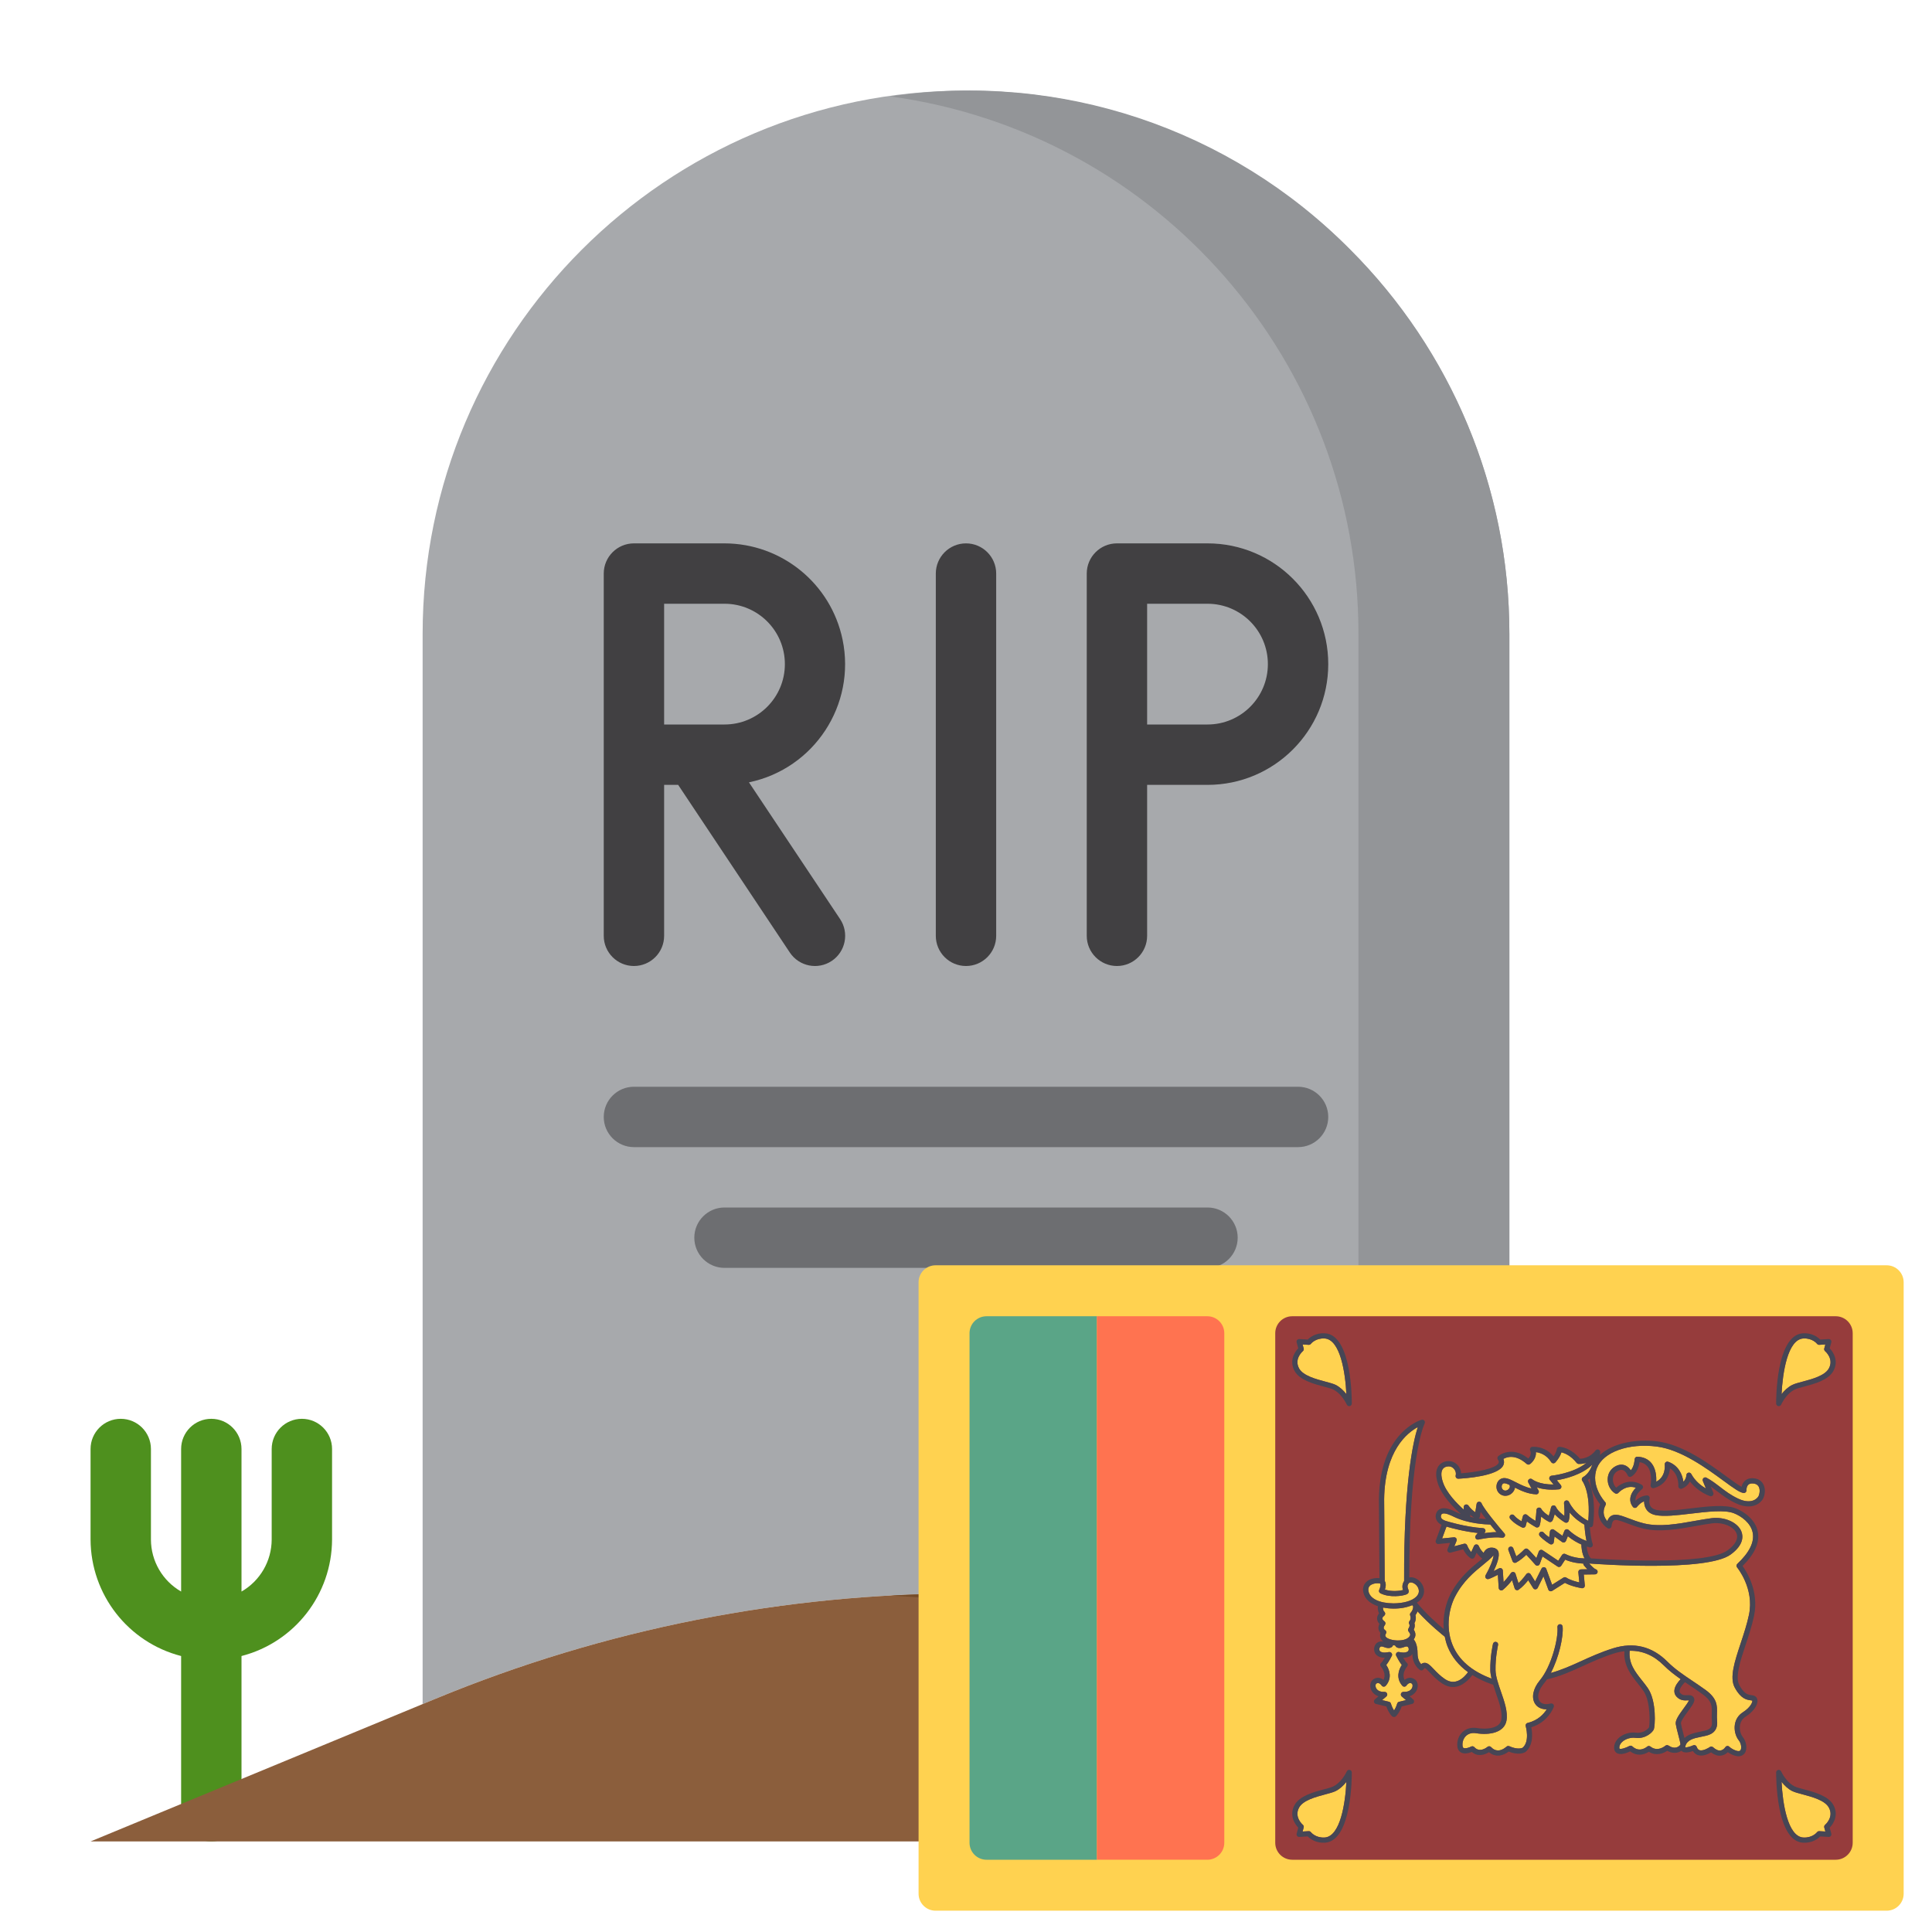 <?xml version="1.0" encoding="utf-8"?>
<!-- Generator: Adobe Illustrator 17.0.0, SVG Export Plug-In . SVG Version: 6.00 Build 0)  -->
<!DOCTYPE svg PUBLIC "-//W3C//DTD SVG 1.1//EN" "http://www.w3.org/Graphics/SVG/1.1/DTD/svg11.dtd">
<svg version="1.1" id="Layer_1" xmlns="http://www.w3.org/2000/svg" xmlns:xlink="http://www.w3.org/1999/xlink" x="0px" y="0px"
	 width="512px" height="512px" viewBox="0 0 512 512" enable-background="new 0 0 512 512" xml:space="preserve">
<g id="Tombstone">
	<path fill="#5EAC24" d="M480,376c-4.418,0-8,3.582-8,8v24c-0.017,5.691-3.066,10.941-8,13.776V384c0-4.418-3.582-8-8-8
		s-8,3.582-8,8v37.776c-4.934-2.835-7.983-8.085-8-13.776v-24c0-4.418-3.582-8-8-8s-8,3.582-8,8v24
		c0.055,14.547,9.915,27.227,24,30.864V480c0,4.418,3.582,8,8,8s8-3.582,8-8v-41.136c14.085-3.637,23.945-16.317,24-30.864v-24
		C488,379.582,484.418,376,480,376z"/>
	<path fill="#4E901E" d="M80,376c-4.418,0-8,3.582-8,8v24c-0.017,5.691-3.066,10.941-8,13.776V384c0-4.418-3.582-8-8-8s-8,3.582-8,8
		v37.776c-4.934-2.835-7.983-8.085-8-13.776v-24c0-4.418-3.582-8-8-8s-8,3.582-8,8v24c0.055,14.547,9.915,27.227,24,30.864V480
		c0,4.418,3.582,8,8,8s8-3.582,8-8v-41.136c14.085-3.637,23.945-16.317,24-30.864v-24C88,379.582,84.418,376,80,376z"/>
	<path fill="#A7A9AC" d="M400,168v283.6l-3.28-1.36c-90.11-37.28-191.33-37.28-281.44,0L112,451.6V168c0-79.529,64.471-144,144-144
		S400,88.471,400,168z"/>
	<path fill="#939598" d="M357.84,66.16C326.033,33.957,280.766,18.87,236,25.552C307.139,35.346,360.103,96.19,360,168v269.328
		c12.459,3.653,24.717,7.963,36.72,12.912l3.28,1.36V168C400.024,129.802,384.856,93.164,357.84,66.16L357.84,66.16z"/>
	<path fill="#8B5E3C" d="M400,451.6l-3.296-1.36c-90.098-37.282-191.31-37.282-281.408,0L112,451.6L24,488h464l-88-36.416L400,451.6
		z"/>
	<path fill="#754C29" d="M400,451.584l-3.296-1.36C345.857,429.197,290.941,419.842,236,422.848
		c41.492,2.245,82.303,11.502,120.704,27.376l3.296,1.36L448,488h40L400,451.584z"/>
	<g>
		<path fill="#414042" d="M168,256c4.418,0,8-3.582,8-8v-40h3.72l29.6,44.44c2.452,3.676,7.42,4.668,11.096,2.216
			c3.676-2.452,4.668-7.42,2.216-11.096l0,0l-24.152-36.232c17.302-3.603,28.407-20.549,24.805-37.851
			C220.198,154.652,207.143,144.021,192,144h-24c-4.418,0-8,3.582-8,8v96C160,252.418,163.582,256,168,256L168,256z M176,160h16
			c8.837,0,16,7.163,16,16s-7.163,16-16,16h-16V160z"/>
		<path fill="#414042" d="M256,256c4.418,0,8-3.582,8-8v-96c0-4.418-3.582-8-8-8s-8,3.582-8,8v96C248,252.418,251.582,256,256,256z"
			/>
		<path fill="#414042" d="M296,256c4.418,0,8-3.582,8-8v-40h16c17.673,0,32-14.327,32-32s-14.327-32-32-32h-24c-4.418,0-8,3.582-8,8
			v96C288,252.418,291.582,256,296,256z M304,160h16c8.837,0,16,7.163,16,16s-7.163,16-16,16h-16V160z"/>
	</g>
	<path fill="#6D6E71" d="M168,304h176c4.418,0,8-3.582,8-8s-3.582-8-8-8H168c-4.418,0-8,3.582-8,8S163.582,304,168,304z"/>
	<path fill="#6D6E71" d="M320,320H192c-4.418,0-8,3.582-8,8s3.582,8,8,8h128c4.418,0,8-3.582,8-8S324.418,320,320,320z"/>
</g>
<g>
	<path fill="#FFD250" d="M499.987,335.316H247.933c-2.486,0-4.501,2.015-4.501,4.501v162.035c0,2.486,2.016,4.501,4.501,4.501
		h252.055c2.486,0,4.501-2.016,4.501-4.501V339.817C504.489,337.331,502.473,335.316,499.987,335.316z"/>
	<path fill="#963C3C" d="M337.952,353.32V488.35c0,2.486,2.016,4.501,4.501,4.501h144.031c2.486,0,4.501-2.016,4.501-4.501V353.32
		c0-2.486-2.016-4.501-4.501-4.501H342.453C339.968,348.819,337.952,350.834,337.952,353.32z"/>
	<path fill="#5AA587" d="M290.692,348.819h-29.257c-2.486,0-4.501,2.016-4.501,4.501V488.35c0,2.486,2.016,4.501,4.501,4.501h29.257
		V348.819z"/>
	<path fill="#FF7350" d="M319.949,348.819h-29.256v144.031h29.256c2.486,0,4.501-2.016,4.501-4.501V353.32
		C324.45,350.834,322.434,348.819,319.949,348.819z"/>
	<g>
		<path fill="#FFD250" d="M444.095,456.901c-0.151-1.006,0.735-2.305,2.103-4.172c0.495-0.675,1.21-1.652,1.403-2.12
			c-0.127-0.009-0.303,0.001-0.433,0.008c-0.757,0.037-1.903,0.089-2.904-1.022c-0.392-0.435-0.58-0.98-0.544-1.575
			c0.075-1.209,1.062-2.397,1.674-3.026c-1.579-1.109-3.088-2.261-4.479-3.652c-2.659-2.659-5.691-3.939-9.039-3.869
			c-0.31,3.33,1.406,5.52,3.238,7.825c0.54,0.679,1.078,1.356,1.567,2.064c2.409,3.488,1.905,10.223,1.6,10.936
			c-0.346,0.809-2.251,2.601-4.864,2.252c-1.202-0.158-2.585,0.246-3.457,1.008c-0.375,0.328-0.822,0.873-0.822,1.605
			c0,0.037,0.003,0.222,0.06,0.256c0.351,0.212,1.663-0.202,2.601-0.709c0.259-0.141,0.581-0.099,0.799,0.103
			c1.847,1.73,3.702,0.235,3.906,0.059c0.253-0.217,0.627-0.224,0.885-0.016c1.891,1.523,3.861-0.142,3.944-0.214
			c0.232-0.2,0.572-0.224,0.83-0.056c0.82,0.538,1.57,0.691,2.24,0.462c0.584-0.203,0.894-0.642,0.931-0.749
			c0.017-0.279-0.358-1.721-0.607-2.675C444.468,458.623,444.199,457.588,444.095,456.901z"/>
		<path fill="#FFD250" d="M464.569,393.131c-0.57-0.043-0.982,0.08-1.264,0.359c-0.518,0.511-0.475,1.433-0.474,1.442
			c0.011,0.205-0.07,0.405-0.22,0.545c-0.151,0.139-0.353,0.211-0.558,0.18c-1.024-0.134-2.538-1.215-5.348-3.274
			c-4.464-3.272-11.211-8.217-17.647-9.03c-7.482-0.95-14.14,1.436-15.832,5.666c-1.883,4.709,2.12,9,2.16,9.043
			c0.203,0.216,0.248,0.537,0.109,0.799c-1.055,1.988-0.256,3.456,0.465,4.26c0.226-0.664,0.563-1.117,1.028-1.396
			c1.123-0.671,2.589-0.116,4.617,0.652c1.198,0.453,2.556,0.967,4.14,1.355c4.061,0.995,9.013,0.108,13.383-0.675
			c1.544-0.277,3.034-0.543,4.419-0.719c3.485-0.444,6.979,1.1,7.939,3.521c0.466,1.173,0.714,3.526-2.846,6.115
			c-6.402,4.657-35.597,2.508-37.317,2.377c-0.038,0.004-0.076,0.007-0.157,0.012c0.638,0.717,1.387,1.416,1.714,1.503
			c0.332,0.089,0.549,0.409,0.507,0.751c-0.042,0.342-0.33,0.6-0.674,0.605l-2.991,0.045l0.275,2.878
			c0.02,0.212-0.059,0.422-0.215,0.568c-0.156,0.146-0.371,0.208-0.58,0.179c-0.117-0.019-2.699-0.432-4.483-1.424l-3.378,2.131
			c-0.111,0.07-0.24,0.106-0.369,0.106c-0.075,0-0.15-0.012-0.222-0.037c-0.197-0.067-0.354-0.219-0.426-0.415l-1.289-3.504
			l-1.528,3.057c-0.112,0.224-0.335,0.369-0.584,0.381c-0.248,0.026-0.485-0.11-0.618-0.322l-1.31-2.088
			c-0.599,0.749-1.56,1.838-2.542,2.518c-0.179,0.126-0.407,0.157-0.615,0.086c-0.208-0.071-0.369-0.236-0.435-0.445l-0.686-2.166
			c-0.607,0.768-1.486,1.786-2.416,2.549c-0.199,0.165-0.474,0.203-0.712,0.099c-0.238-0.103-0.397-0.331-0.413-0.588l-0.221-3.483
			c-0.786,0.401-1.856,0.923-2.449,1.108c-0.27,0.085-0.567-0.006-0.744-0.227c-0.178-0.222-0.201-0.529-0.059-0.776
			c1.064-1.848,2.041-4.155,2.115-5.302c-0.706,0.845-1.693,1.654-2.797,2.551c-2.348,1.912-5.271,4.29-7.422,8.452
			c-1.502,2.909-2.581,7.983-0.679,12.714c1.624,4.036,5.119,7.047,10.355,8.981c-0.175-0.764-0.31-1.514-0.323-2.219
			c-0.068-3.583,0.676-6.854,0.708-6.992c0.086-0.372,0.455-0.607,0.827-0.517c0.372,0.086,0.603,0.456,0.518,0.827
			c-0.007,0.032-0.736,3.248-0.672,6.655c0.032,1.668,0.75,3.726,1.442,5.715c0.921,2.645,1.874,5.38,1.46,7.682
			c-0.564,3.129-4.459,3.922-8.075,3.318c-1.028-0.173-1.963,0.081-2.635,0.708c-0.682,0.636-1.031,1.611-0.935,2.608
			c0.045,0.47,0.221,0.564,0.278,0.596c0.435,0.235,1.458-0.085,2.011-0.374c0.278-0.146,0.623-0.086,0.836,0.152
			c1.45,1.624,3.403,0.004,3.485-0.067c0.28-0.236,0.698-0.215,0.95,0.054c0.546,0.582,1.125,0.872,1.769,0.887
			c1.177,0.072,2.295-0.977,2.307-0.986c0.203-0.198,0.509-0.25,0.767-0.133c2.276,1.042,3.47,0.436,3.519,0.408
			c1.975-1.684,0.834-5.678,0.822-5.719c-0.054-0.183-0.03-0.379,0.066-0.543c0.096-0.164,0.256-0.281,0.441-0.324
			c2.766-0.634,4.312-2.409,5.06-3.586c-1.366-0.013-2.453-0.493-3.092-1.492c-1.03-1.614-0.535-4.043,1.261-6.19
			c3.074-3.673,4.953-11.107,4.671-14.135c-0.035-0.379,0.244-0.715,0.624-0.751c0.369-0.038,0.715,0.244,0.751,0.624
			c0.246,2.652-0.949,8.152-3.132,12.299c2.765-0.765,5.288-1.884,7.92-3.085c2.617-1.194,5.324-2.428,8.576-3.447
			c5.497-1.721,10.345-0.528,14.416,3.544c1.972,1.972,4.125,3.416,6.618,5.09c1.095,0.735,2.234,1.5,3.416,2.351
			c3.205,2.307,3.148,4.233,3.088,6.272c-0.018,0.622-0.038,1.264,0.032,1.96c0.331,3.312-2.302,3.835-3.568,4.087
			c-0.173,0.034-0.336,0.066-0.478,0.101c-0.179,0.045-0.393,0.089-0.629,0.137c-1.285,0.261-3.228,0.655-3.705,2.3
			c-0.086,0.295-0.053,0.398-0.053,0.398c0.203,0.092,1.255-0.146,2.093-0.527c0.178-0.082,0.38-0.083,0.559-0.006
			c0.179,0.076,0.317,0.226,0.381,0.409c0.244,0.716,0.625,0.838,0.75,0.879c0.869,0.271,2.29-0.528,2.719-0.833
			c0.267-0.188,0.626-0.168,0.867,0.053c0.712,0.651,1.371,0.937,1.963,0.857c0.792-0.11,1.273-0.856,1.278-0.864
			c0.114-0.184,0.309-0.304,0.524-0.324c0.219-0.012,0.429,0.066,0.575,0.225c0.002,0.003,0.605,0.64,1.841,1.03
			c0.81,0.253,1.015-0.039,1.081-0.136c0.342-0.5,0.219-1.774-0.448-2.608c-0.875-1.094-1.281-2.758-1.035-4.238
			c0.226-1.363,0.962-2.474,2.124-3.214c2.13-1.356,2.617-2.817,2.481-3.095c-0.039-0.019-0.271-0.049-0.456-0.074
			c-0.95-0.126-2.541-0.336-4.177-3.357c-1.445-2.666-0.047-6.887,1.571-11.777c0.821-2.476,1.669-5.039,2.192-7.551
			c1.448-6.951-3.103-12.47-3.149-12.524c-0.235-0.28-0.211-0.696,0.057-0.947c3.194-2.997,4.568-5.775,4.08-8.257
			c-0.507-2.588-3.014-4.398-5.005-5.16c-2.482-0.951-7.011-0.411-11.392,0.11c-3.661,0.435-7.121,0.847-9.355,0.381
			c-1.151-0.242-1.994-0.787-2.505-1.621c-0.421-0.687-0.524-1.44-0.521-2.028c-1.109,0.417-1.859,1.445-1.868,1.457
			c-0.126,0.177-0.331,0.284-0.548,0.289c-0.272-0.011-0.426-0.095-0.559-0.267c-0.564-0.73-0.792-1.534-0.673-2.393
			c0.152-1.111,0.869-2.066,1.456-2.681c-2.568-0.902-4.537,1.251-4.628,1.353c-0.224,0.249-0.594,0.301-0.878,0.131
			c-1.239-0.762-2.007-2.257-1.958-3.808c0.047-1.465,0.803-2.693,2.073-3.368c0.87-0.462,1.706-0.547,2.48-0.255
			c0.736,0.277,1.253,0.85,1.578,1.337c0.94-1.072,1.019-2.922,1.019-2.943c0.006-0.185,0.083-0.36,0.219-0.486
			c0.135-0.126,0.322-0.205,0.5-0.185c1.634,0.067,2.903,0.658,3.77,1.753c1.185,1.5,1.296,3.582,1.227,4.871
			c2.61-1.332,2.279-4.407,2.262-4.551c-0.028-0.238,0.068-0.472,0.254-0.621c0.186-0.148,0.434-0.194,0.661-0.111
			c2.77,0.977,3.778,3.447,4.015,5.285c0.784-0.749,0.796-1.709,0.796-1.721c0-0.315,0.214-0.59,0.519-0.668
			c0.308-0.077,0.625,0.061,0.777,0.338c1.068,1.953,2.698,3.169,3.89,3.849l-0.821-1.99c-0.111-0.27-0.041-0.58,0.175-0.776
			c0.217-0.196,0.534-0.234,0.79-0.095c1.366,0.736,2.449,1.568,3.595,2.451c1.382,1.064,2.811,2.163,4.824,3.109
			c1.966,0.924,3.291,0.748,4.054,0.439c0.79-0.319,1.242-0.882,1.389-1.268c0.277-0.729,0.358-1.775-0.087-2.469
			C465.722,393.423,465.238,393.175,464.569,393.131z"/>
		<path fill="#FFD250" d="M383.113,403.051c0.002,0.001,0.002,0.002,0.002,0.002c0.004,0.001,0.006,0.001,0.007,0.001
			c0.051,0.017,5.21,1.645,9.894,1.924c0.257,0.015,0.485,0.173,0.589,0.409c0.104,0.236,0.069,0.511-0.092,0.712l-0.164,0.203
			c0.929-0.139,2.098-0.268,3.244-0.273c-0.47-0.559-1.054-1.27-1.654-2.014c-1.253-0.023-5.836-0.222-9.566-2.02
			c-0.906-0.44-2.472-1.198-3.217-0.814c-0.129,0.066-0.341,0.377-0.305,0.759C381.896,402.425,382.343,402.82,383.113,403.051z"/>
		<path fill="#FFD250" d="M398.657,393.079c-0.072,0-0.137,0.008-0.195,0.025c-0.301,0.09-0.453,0.43-0.494,0.695
			c-0.05,0.34,0.036,0.796,0.43,1.06c0.515,0.342,1.066,0.108,1.379-0.201c0.099-0.096,0.572-0.603,0.223-1.156l-0.001-0.002
			C399.46,393.252,398.988,393.079,398.657,393.079z"/>
		<path fill="#FFD250" d="M391.886,409.712c0.334,0.796,0.853,1.414,1.281,1.828c0.163-0.352,0.411-0.718,0.787-0.992
			c0.368-0.268,1.006-0.53,1.942-0.335c0.015,0.001,0.028,0.004,0.042,0.006c0.027,0.006,0.048,0.004,0.075,0.01
			c0.024,0.006,0.039,0.025,0.063,0.032c0.033,0.012,0.068,0.013,0.1,0.031c0.024,0.013,0.039,0.035,0.06,0.05
			c0.352,0.15,0.646,0.391,0.801,0.755c0.523,1.22-0.397,3.587-1.209,5.272c0.574-0.284,1.123-0.572,1.419-0.73
			c0.206-0.111,0.456-0.11,0.661,0.006c0.206,0.114,0.339,0.325,0.353,0.559l0.195,3.078c1.079-1.137,1.929-2.372,1.94-2.389
			c0.149-0.218,0.407-0.328,0.67-0.293c0.262,0.039,0.477,0.223,0.557,0.474l0.787,2.486c1.102-1.013,2.062-2.37,2.073-2.387
			c0.134-0.189,0.352-0.289,0.582-0.293c0.23,0.006,0.444,0.127,0.567,0.323l1.186,1.892l1.693-3.386
			c0.123-0.247,0.355-0.402,0.656-0.381c0.275,0.015,0.513,0.192,0.609,0.451l1.545,4.202l3.015-1.903
			c0.228-0.146,0.518-0.142,0.746,0.007c0.984,0.644,2.495,1.06,3.447,1.273l-0.257-2.701c-0.018-0.192,0.045-0.382,0.173-0.526
			c0.128-0.143,0.311-0.227,0.503-0.23l1.725-0.026c-0.415-0.42-0.758-0.827-0.926-1.033c-0.113-0.137-0.157-0.304-0.15-0.469
			c-1.271-0.054-3.042-0.281-4.814-1.045l-1.054,1.625c-0.101,0.156-0.259,0.263-0.44,0.3c-0.045,0.01-0.092,0.015-0.138,0.015
			c-0.136,0-0.27-0.04-0.384-0.117l-3.985-2.674l-0.732,1.994c-0.084,0.229-0.283,0.396-0.523,0.44
			c-0.24,0.047-0.484-0.041-0.645-0.224c-0.685-0.785-1.76-1.989-2.399-2.649c-0.576,0.555-1.587,1.451-2.667,2.051
			c-0.176,0.098-0.386,0.113-0.574,0.044c-0.189-0.069-0.338-0.217-0.408-0.406l-1.093-2.932c-0.133-0.357,0.048-0.755,0.406-0.888
			c0.355-0.133,0.755,0.05,0.888,0.406l0.796,2.139c1.156-0.803,2.121-1.837,2.133-1.85c0.246-0.265,0.656-0.297,0.937-0.07
			c0.402,0.322,1.492,1.522,2.253,2.376l0.635-1.73c0.072-0.199,0.234-0.353,0.435-0.418c0.199-0.069,0.421-0.037,0.598,0.083
			l4.133,2.773l0.999-1.54c0.192-0.297,0.577-0.4,0.887-0.242c1.835,0.917,3.815,1.139,5.079,1.173
			c-0.771-1.441-0.839-3.269-0.844-3.698c-1.033-0.456-2.302-1.144-3.579-2.194l-0.497,1.227c-0.08,0.196-0.245,0.345-0.45,0.403
			c-0.203,0.057-0.424,0.02-0.595-0.104l-1.994-1.447l-0.194,1.494c-0.031,0.232-0.175,0.432-0.386,0.533
			c-0.209,0.101-0.456,0.091-0.657-0.032c-0.069-0.041-1.71-1.044-2.687-2.144c-0.253-0.285-0.227-0.721,0.058-0.974
			c0.281-0.253,0.718-0.229,0.974,0.058c0.413,0.465,0.992,0.926,1.474,1.276l0.2-1.539c0.032-0.242,0.188-0.448,0.411-0.545
			c0.224-0.097,0.482-0.067,0.679,0.075l2.219,1.61l0.531-1.311c0.086-0.211,0.27-0.366,0.493-0.414
			c0.221-0.048,0.455,0.015,0.62,0.172c1.72,1.619,3.582,2.493,4.739,2.922c-0.396-1.842-0.546-4.151-0.554-4.273
			c-0.001-0.017,0.007-0.032,0.007-0.049c-1.075-0.593-2.595-1.615-3.909-3.22c-0.006,0.85-0.075,1.716-0.284,2.263
			c-0.072,0.189-0.222,0.336-0.411,0.404c-0.191,0.066-0.401,0.048-0.574-0.049c-0.083-0.048-1.585-0.91-2.702-2.169
			c-0.193,0.694-0.425,1.425-0.62,1.751c-0.187,0.309-0.577,0.423-0.9,0.262c-0.066-0.032-1.123-0.568-2.065-1.386
			c-0.092,0.919-0.234,1.957-0.435,2.463c-0.072,0.184-0.221,0.326-0.407,0.393c-0.186,0.064-0.391,0.049-0.564-0.044
			c-0.063-0.034-1.26-0.691-2.379-1.523l-0.303,1.151c-0.053,0.197-0.188,0.361-0.372,0.448c-0.185,0.086-0.396,0.088-0.581,0.005
			c-0.083-0.038-2.056-0.945-3.18-2.318c-0.242-0.295-0.199-0.73,0.097-0.97c0.294-0.242,0.73-0.199,0.97,0.097
			c0.537,0.656,1.359,1.205,1.952,1.549l0.354-1.345c0.062-0.234,0.24-0.418,0.471-0.486c0.23-0.072,0.48-0.012,0.659,0.15
			c0.659,0.597,1.552,1.183,2.186,1.572c0.135-0.852,0.24-2.083,0.285-2.882c0.018-0.308,0.238-0.568,0.538-0.634
			c0.304-0.068,0.611,0.074,0.757,0.344c0.379,0.699,1.291,1.379,1.978,1.81c0.189-0.59,0.421-1.461,0.596-2.212
			c0.067-0.289,0.31-0.501,0.605-0.53c0.295-0.037,0.575,0.132,0.696,0.402c0.431,0.955,1.475,1.828,2.221,2.362
			c0.081-1.006,0.006-2.436-0.086-3.33c-0.034-0.332,0.174-0.641,0.495-0.734c0.328-0.089,0.663,0.059,0.81,0.358
			c1.388,2.815,3.842,4.374,5.119,5.03c0.696-7.615-1.536-10.528-1.56-10.557c-0.125-0.157-0.177-0.363-0.14-0.56
			c0.038-0.197,0.157-0.37,0.331-0.471c1.24-0.717,1.992-2.028,2.453-3.299c-2.805,2.72-7.25,3.764-9.415,4.126l1.057,1.288
			c0.161,0.197,0.201,0.467,0.104,0.702c-0.098,0.235-0.316,0.397-0.57,0.422c-2.653,0.265-4.589-0.086-5.892-0.526l0.451,0.833
			c0.119,0.218,0.11,0.484-0.021,0.694c-0.131,0.211-0.372,0.353-0.614,0.323c-2.161-0.092-4.052-0.983-5.607-1.77
			c-0.074,0.507-0.324,1.001-0.741,1.409c-0.51,0.498-1.159,0.756-1.803,0.756c-0.456,0-0.908-0.13-1.305-0.395
			c-0.78-0.521-1.174-1.445-1.029-2.412c0.134-0.888,0.694-1.583,1.463-1.813c1.028-0.305,2.203,0.289,3.688,1.046
			c1.179,0.601,2.585,1.316,4.117,1.637l-0.854-1.578c-0.159-0.294-0.086-0.658,0.175-0.868c0.262-0.206,0.632-0.2,0.885,0.019
			c0.015,0.013,1.733,1.424,5.63,1.351l-0.983-1.198c-0.162-0.197-0.201-0.468-0.104-0.703c0.099-0.235,0.319-0.397,0.573-0.421
			c0.074-0.007,5.737-0.581,9.22-3.388c-1.134,0.332-2.012,0.279-2.08,0.278c-0.191-0.015-0.368-0.109-0.486-0.259
			c-1.596-2.005-3.229-2.625-4.052-2.817c-0.462,1.457-1.582,2.637-1.637,2.693c-0.148,0.153-0.359,0.229-0.57,0.208
			c-0.212-0.022-0.402-0.141-0.515-0.322c-1.231-1.984-3.005-2.506-4.036-2.635c0.126,1.466-0.898,2.671-1.581,3.172
			c-0.265,0.192-0.627,0.175-0.869-0.041c-2.961-2.647-5.248-1.864-6.173-1.335c0.292,0.726,0.155,1.319-0.043,1.719
			c-1.414,2.865-10.16,3.441-11.9,3.527c-0.216,0.015-0.432-0.083-0.571-0.255c-0.139-0.172-0.187-0.399-0.131-0.611
			c0.127-0.477,0.042-0.992-0.239-1.452c-0.288-0.47-0.749-0.812-1.231-0.915c-0.455-0.096-1.322-0.034-1.841,0.534
			c-0.593,0.652-0.633,1.858-0.117,3.488c0.926,2.926,3.779,5.809,5.555,7.389c-0.016-0.364-0.006-0.632-0.002-0.699
			c0.015-0.295,0.216-0.547,0.5-0.628c0.285-0.083,0.587,0.026,0.756,0.268c0.588,0.845,1.29,1.416,1.817,1.766l0.346-2.207
			c0.048-0.305,0.294-0.542,0.601-0.578c0.305-0.026,0.601,0.137,0.718,0.423c0.625,1.518,4.583,6.272,6.055,7.975
			c0.189,0.217,0.222,0.529,0.083,0.782c-0.138,0.251-0.418,0.387-0.703,0.352c-2.522-0.359-6.227,0.48-6.263,0.488
			c-0.286,0.066-0.583-0.057-0.739-0.305c-0.155-0.249-0.137-0.569,0.047-0.799l0.51-0.635c-3.501-0.364-6.91-1.284-8.289-1.687
			l-1.158,3.146l3.12-0.312c0.235-0.03,0.477,0.08,0.621,0.274c0.146,0.194,0.178,0.449,0.086,0.674l-0.588,1.438l2.57-0.68
			c0.341-0.094,0.69,0.088,0.819,0.413c0.341,0.863,0.758,1.429,1.092,1.78l0.724-1.6c0.114-0.25,0.363-0.424,0.638-0.405
			C391.534,409.293,391.779,409.458,391.886,409.712z"/>
		<path fill="#FFD250" d="M382.95,444.994c2.721,1.817,4.921-0.256,6.096-1.852c-2.507-1.829-4.332-4.079-5.41-6.758
			c-0.352-0.875-0.581-1.761-0.76-2.644c-0.256-0.201-4.042-3.199-7.213-6.705c-0.162,0.423-0.375,0.758-0.547,0.985
			c0.223,0.906,0.006,1.646-0.273,2.12c0.192,0.646,0.038,1.287-0.186,1.754c0.48,0.724,0.567,1.433,0.26,2.114
			c-0.07,0.156-0.165,0.3-0.264,0.441c0.395,0.476,1.015,1.566,1.015,3.76c0,1.475,0.546,2.36,0.954,2.815
			c0.238-0.206,0.499-0.322,0.785-0.352c0.87-0.097,1.585,0.648,2.563,1.674C380.736,443.151,381.687,444.152,382.95,444.994z"/>
		<path fill="#FFD250" d="M369.415,426.289c-0.051,0-0.103-0.001-0.153-0.001c-0.992-0.009-1.899-0.108-2.735-0.269
			c-0.081,0.23,0.091,0.9,0.27,1.038c0.176,0.135,0.294,0.358,0.288,0.58c-0.006,0.221-0.101,0.438-0.284,0.563
			c-0.118,0.083-0.468,0.396-0.473,0.701c-0.005,0.298,0.347,0.605,0.557,0.763c0.153,0.115,0.252,0.289,0.272,0.48
			c0.02,0.191-0.04,0.382-0.167,0.527c-0.089,0.105-0.342,0.489-0.298,0.811c0.009,0.068,0.038,0.277,0.397,0.521
			c0.156,0.106,0.262,0.271,0.293,0.457c0.031,0.186-0.016,0.376-0.13,0.527c0.001,0-0.193,0.283-0.119,0.564
			c0.083,0.312,0.471,0.551,0.781,0.697c0.581,0.273,1.416,0.449,2.288,0.483c0.026-0.005,0.054-0.001,0.081-0.002
			c0.734,0.021,1.488-0.05,2.132-0.288c0.632-0.233,1.051-0.571,1.246-1.004c0.061-0.135,0.188-0.416-0.355-1.049
			c-0.212-0.248-0.222-0.609-0.024-0.869c0.001-0.002,0.461-0.634,0.177-1.139c-0.152-0.271-0.106-0.608,0.113-0.827
			c0.04-0.045,0.469-0.549,0.13-1.454c-0.098-0.261-0.03-0.554,0.173-0.745c0.025-0.025,0.649-0.675,0.635-1.662
			c-0.085-0.103-0.169-0.206-0.251-0.31C372.923,425.952,371.285,426.289,369.415,426.289z"/>
		<path fill="#FFD250" d="M375.726,378.196c-2.79,1.501-8.74,6.205-8.912,19.085l0.153,21.704c0.018,0.031,0.045,0.062,0.06,0.091
			c0.36,0.679,0.19,1.56-0.012,2.17c1.724,0.616,3.874,0.363,4.795,0.135c-0.184-0.538-0.329-1.407,0.294-2.391
			C372.007,393.107,374.476,382.095,375.726,378.196z"/>
		<path fill="#FFD250" d="M376.013,421.689c0-1.103-0.832-1.962-1.655-2.24c-0.17-0.059-0.751-0.22-1.017,0.13
			c-0.499,0.652-0.322,1.113-0.152,1.56c0.095,0.248,0.193,0.504,0.119,0.797c-0.093,0.374-0.434,0.527-0.546,0.578
			c-0.936,0.425-4.496,0.982-6.955-0.288c-0.333-0.173-0.468-0.58-0.303-0.918c0.26-0.532,0.448-1.312,0.304-1.584
			c-0.012-0.022-0.044-0.084-0.238-0.11c-0.184-0.025-0.366-0.038-0.547-0.038c-0.84,0-1.619,0.264-2.04,0.715
			c-0.339,0.363-0.445,0.825-0.323,1.411c0.409,1.975,2.881,3.173,6.614,3.207c2.64-0.009,4.911-0.632,6.045-1.757
			C375.78,422.695,376.013,422.203,376.013,421.689z"/>
		<path fill="#FFD250" d="M370.074,438.059c0.16-0.211,0.423-0.312,0.683-0.258c0.48,0.1,1.672,0.353,2.356-0.177
			c0.239-0.184,0.293-0.684,0.11-1.01c-0.063-0.113-0.254-0.451-0.973-0.176c-0.68,0.262-1.657,0.546-2.27-0.006
			c-0.123-0.11-0.2-0.239-0.26-0.371c-0.185-0.016-0.368-0.026-0.549-0.054c-0.059,0.152-0.14,0.3-0.278,0.425
			c-0.611,0.551-1.588,0.268-2.269,0.006c-0.716-0.272-0.911,0.064-0.973,0.176c-0.184,0.326-0.131,0.827,0.108,1.009
			c0.685,0.528,1.878,0.278,2.27,0.196c0.254-0.051,0.566,0.037,0.729,0.245c0.162,0.211,0.23,0.485,0.111,0.721
			c-0.155,0.311-0.831,1.632-1.491,2.457c0.863,1.261,1.61,3.509-0.14,5.51c-0.143,0.162-0.365,0.243-0.571,0.234
			c-0.216-0.016-0.412-0.133-0.529-0.315c-0.099-0.151-0.45-0.57-0.837-0.645c-0.117-0.022-0.301-0.032-0.569,0.151
			c-0.181,0.125-0.282,0.538-0.13,0.99c0.272,0.809,1.119,1.257,2.312,1.202c0.271-0.027,0.565,0.16,0.675,0.434
			c0.109,0.274,0.032,0.587-0.192,0.779l-1.125,0.965l1.837,0.447c0.244,0.059,0.435,0.246,0.502,0.488
			c0.003,0.012,0.277,0.99,0.827,1.816c0.548-0.825,0.823-1.804,0.825-1.816c0.066-0.242,0.259-0.429,0.502-0.488l1.837-0.447
			l-1.126-0.965c-0.224-0.191-0.301-0.505-0.192-0.779c0.109-0.274,0.382-0.458,0.675-0.434c1.18,0.052,2.04-0.393,2.313-1.203
			c0.152-0.451,0.051-0.864-0.13-0.989c-0.271-0.184-0.458-0.175-0.573-0.15c-0.4,0.081-0.759,0.529-0.834,0.644
			c-0.117,0.183-0.314,0.299-0.529,0.315c-0.224,0.012-0.429-0.07-0.571-0.234c-1.749-2-1.001-4.248-0.139-5.51
			c-0.66-0.825-1.336-2.145-1.491-2.457C369.887,438.55,369.914,438.268,370.074,438.059z"/>
	</g>
	<path fill="#464655" d="M467.169,393.123c-0.369-0.574-1.103-1.277-2.511-1.369c-0.978-0.07-1.763,0.193-2.333,0.763
		c-0.459,0.457-0.68,1.024-0.785,1.503c-0.941-0.495-2.447-1.598-4.02-2.751c-4.579-3.356-11.499-8.428-18.291-9.287
		c-5.509-0.7-11.775,0.399-15.22,3.596c0.052-0.423,0.067-0.706,0.069-0.754c0.001-0.009-0.007-0.016-0.007-0.025
		c0.001-0.129-0.035-0.249-0.1-0.357c-0.014-0.023-0.029-0.04-0.046-0.062c-0.076-0.099-0.172-0.185-0.299-0.232
		c-0.002-0.001-0.004-0.004-0.006-0.005h-0.002c-0.13-0.045-0.261-0.038-0.386-0.009c-0.024,0.006-0.045,0.01-0.068,0.017
		c-0.12,0.042-0.226,0.113-0.308,0.215c-0.006,0.007-0.015,0.007-0.02,0.014c-1.431,1.921-3.395,2.174-4.119,2.198
		c-2.584-3.068-5.314-3.163-5.432-3.166c-0.396,0.026-0.647,0.245-0.698,0.588c-0.108,0.729-0.532,1.45-0.89,1.951
		c-2.277-2.83-5.482-2.547-5.624-2.535c-0.222,0.021-0.419,0.149-0.53,0.342c-0.11,0.192-0.122,0.426-0.03,0.63
		c0.411,0.904-0.087,1.691-0.484,2.128c-4.482-3.592-7.931-0.665-7.967-0.633c-0.263,0.23-0.313,0.623-0.113,0.911
		c0.334,0.484,0.275,0.752,0.186,0.932c-0.725,1.469-5.986,2.428-9.926,2.709c-0.021-0.554-0.19-1.106-0.499-1.612
		c-0.489-0.798-1.261-1.36-2.12-1.544c-0.954-0.208-2.296,0.012-3.151,0.956c-0.956,1.051-1.093,2.677-0.411,4.833
		c1.067,3.369,4.269,6.538,6.136,8.169c-0.455-0.168-0.906-0.352-1.343-0.562c-1.099-0.535-2.94-1.431-4.301-0.724
		c-0.686,0.355-1.126,1.244-1.046,2.112c0.04,0.435,0.283,1.412,1.557,2.036l-1.532,4.161c-0.082,0.223-0.043,0.473,0.102,0.66
		c0.145,0.188,0.376,0.29,0.614,0.264l3.076-0.307l-0.679,1.659c-0.099,0.243-0.053,0.521,0.12,0.717
		c0.173,0.196,0.435,0.283,0.695,0.211l3.339-0.884c0.863,1.772,2.013,2.392,2.067,2.419c0.17,0.09,0.366,0.104,0.545,0.041
		c0.179-0.062,0.326-0.195,0.404-0.368l0.532-1.178c0.552,0.772,1.148,1.284,1.516,1.566c-0.224,0.186-0.446,0.368-0.689,0.566
		c-2.318,1.887-5.493,4.471-7.776,8.889c-1.146,2.218-2.039,5.603-1.772,9.203c-1.662-1.397-4.796-4.168-7.103-7.005
		c0.278-0.19,0.573-0.369,0.796-0.589c0.721-0.714,1.102-1.56,1.102-2.443c0-1.835-1.344-3.126-2.592-3.548
		c-0.465-0.157-0.912-0.18-1.319-0.111c-0.04-30.072,3.385-39.278,4.08-40.829c0.11-0.245,0.067-0.533-0.11-0.736
		c-0.176-0.202-0.456-0.284-0.714-0.208c-0.452,0.133-11.071,3.45-11.305,21.02l0.148,20.962c-1.441-0.152-2.81,0.258-3.607,1.109
		c-0.453,0.484-0.935,1.334-0.667,2.634c0.357,1.725,1.749,2.998,3.884,3.698c-0.059,0.226-0.079,0.482-0.05,0.769
		c0.033,0.337,0.138,0.754,0.333,1.116c-0.261,0.311-0.517,0.755-0.53,1.302c-0.012,0.527,0.197,1.022,0.625,1.476
		c-0.169,0.341-0.316,0.801-0.251,1.311c0.039,0.304,0.167,0.707,0.527,1.097c-0.101,0.301-0.164,0.694-0.056,1.127
		c0.111,0.447,0.389,0.832,0.801,1.16c-1.056-0.196-1.799,0.281-2.146,0.901c-0.522,0.931-0.311,2.178,0.471,2.779
		c0.637,0.489,1.394,0.646,2.084,0.61c-0.351,0.595-0.723,1.144-0.956,1.327c-0.152,0.118-0.248,0.293-0.264,0.484
		c-0.017,0.191,0.047,0.381,0.176,0.524c0.072,0.08,1.577,1.775,0.681,3.536c-0.277-0.227-0.635-0.44-1.062-0.527
		c-0.554-0.113-1.115,0.015-1.625,0.366c-0.729,0.5-0.999,1.555-0.658,2.567c0.262,0.776,0.914,1.57,2.027,1.937l-0.968,0.83
		c-0.197,0.168-0.282,0.433-0.222,0.685c0.06,0.251,0.256,0.448,0.507,0.509l2.768,0.675c0.212,0.608,0.697,1.783,1.507,2.593
		c0.13,0.129,0.375,0.202,0.559,0.202c0.184,0,0.358-0.072,0.488-0.202c0.81-0.81,1.296-1.984,1.507-2.593l2.768-0.675
		c0.251-0.061,0.447-0.257,0.507-0.509c0.06-0.252-0.026-0.517-0.222-0.685l-0.968-0.83c1.113-0.368,1.766-1.162,2.027-1.937
		c0.342-1.013,0.071-2.069-0.658-2.567c-0.511-0.351-1.075-0.477-1.626-0.366c-0.426,0.086-0.783,0.298-1.061,0.526
		c-0.881-1.752,0.611-3.458,0.683-3.538c0.127-0.143,0.191-0.332,0.173-0.523c-0.017-0.191-0.113-0.366-0.263-0.483
		c-0.233-0.181-0.603-0.73-0.954-1.325c0.689,0.006,1.442-0.119,2.082-0.613c0.14-0.108,0.24-0.255,0.342-0.399
		c0.049,3.028,1.968,4.226,2.051,4.277c0.327,0.195,0.746,0.092,0.943-0.233c0.163-0.265,0.26-0.316,0.258-0.319
		c0.243,0.013,0.923,0.73,1.421,1.253c0.812,0.854,1.823,1.918,3.214,2.845c1.019,0.68,1.983,0.948,2.868,0.948
		c2.484,0,4.345-2.096,5.139-3.173c1.547,0.97,3.301,1.813,5.301,2.496c0.068,0.023,0.138,0.033,0.207,0.034
		c0.239,0.775,0.499,1.554,0.768,2.327c0.863,2.476,1.755,5.038,1.405,6.983c-0.453,2.52-4.441,2.546-6.49,2.201
		c-1.458-0.238-2.811,0.136-3.804,1.061c-0.993,0.927-1.504,2.329-1.365,3.75c0.096,0.993,0.593,1.46,0.995,1.676
		c0.921,0.495,2.166,0.125,2.843-0.152c1.554,1.353,3.412,0.785,4.536,0.07c0.691,0.578,1.462,0.881,2.297,0.899
		c0.028,0.001,0.055,0.001,0.083,0.001c1.261,0,2.322-0.664,2.853-1.07c2.672,1.081,4.2,0.275,4.468,0.11
		c2.17-1.83,1.813-5.12,1.53-6.55c4.459-1.35,5.896-5.225,5.958-5.397c0.086-0.242,0.032-0.511-0.142-0.701
		c-0.175-0.188-0.442-0.264-0.687-0.198c-1.375,0.369-2.46,0.118-2.977-0.691c-0.7-1.095-0.246-2.886,1.156-4.562
		c0.294-0.352,0.573-0.741,0.845-1.146c3.446-0.77,6.389-2.11,9.505-3.531c2.579-1.176,5.247-2.392,8.417-3.386
		c0.889-0.279,1.752-0.443,2.604-0.553c-0.257,3.738,1.66,6.201,3.543,8.57c0.52,0.654,1.04,1.307,1.511,1.989
		c2.019,2.924,1.632,9.055,1.468,9.608c-0.143,0.315-1.496,1.692-3.415,1.429c-1.594-0.212-3.378,0.313-4.548,1.337
		c-0.834,0.73-1.294,1.669-1.294,2.643c0,0.83,0.399,1.242,0.734,1.442c0.999,0.594,2.653-0.041,3.539-0.466
		c0.828,0.64,1.678,0.876,2.464,0.876c0.977,0,1.856-0.364,2.472-0.768c1.85,1.169,3.787,0.484,4.867-0.252
		c1.353,0.734,2.441,0.589,3.142,0.313c0.228-0.089,0.436-0.202,0.625-0.33c0.028,0.029,0.054,0.068,0.082,0.092
		c0.734,0.632,2.093,0.295,2.962-0.02c0.396,0.655,0.919,0.95,1.332,1.081c1.278,0.407,2.745-0.293,3.483-0.73
		c0.896,0.692,1.786,0.984,2.675,0.859c0.784-0.109,1.376-0.53,1.757-0.899c0.406,0.292,1.023,0.652,1.856,0.915
		c0.368,0.117,0.691,0.164,0.974,0.164c0.962,0,1.463-0.548,1.66-0.834c0.798-1.165,0.382-3.138-0.509-4.251
		c-0.526-0.657-0.962-1.886-0.752-3.15c0.113-0.674,0.463-1.615,1.503-2.277c1.874-1.192,3.104-2.806,3.133-4.111
		c0.012-0.539-0.192-0.984-0.578-1.253c-0.34-0.238-0.721-0.289-1.09-0.337c-0.821-0.109-1.844-0.244-3.145-2.647
		c-1.159-2.142,0.214-6.291,1.669-10.685c0.832-2.514,1.693-5.114,2.232-7.703c1.335-6.409-1.883-11.572-3.048-13.18
		c3.24-3.187,4.599-6.246,4.039-9.097c-0.616-3.142-3.545-5.294-5.865-6.183c-2.805-1.075-7.505-0.516-12.05,0.029
		c-3.544,0.424-6.895,0.827-8.908,0.4c-0.761-0.159-1.302-0.489-1.608-0.983c-0.532-0.858-0.247-1.986-0.244-1.998
		c0.056-0.211,0.007-0.438-0.129-0.608c-0.137-0.17-0.364-0.278-0.565-0.257c-1.322,0.053-2.376,0.79-3.026,1.398
		c-0.038-0.185-0.044-0.375-0.017-0.572c0.179-1.326,1.706-2.485,1.721-2.496c0.183-0.137,0.287-0.357,0.275-0.586
		c-0.011-0.228-0.134-0.436-0.33-0.556c-2.81-1.712-5.434-0.444-6.777,0.746c-0.568-0.556-0.91-1.406-0.883-2.262
		c0.017-0.562,0.216-1.595,1.339-2.193c0.508-0.271,0.945-0.33,1.341-0.184c0.663,0.247,1.103,1.062,1.218,1.356
		c0.072,0.188,0.226,0.336,0.416,0.402c0.191,0.069,0.402,0.048,0.576-0.054c1.538-0.897,2.03-2.782,2.186-3.828
		c0.905,0.147,1.594,0.531,2.096,1.164c1.406,1.773,0.831,4.897,0.825,4.928c-0.045,0.234,0.034,0.473,0.208,0.635
		c0.173,0.162,0.419,0.222,0.649,0.162c3.122-0.837,4.122-3.372,4.276-5.247c2.388,1.487,2.225,4.562,2.216,4.706
		c-0.015,0.238,0.092,0.467,0.285,0.605c0.193,0.139,0.443,0.169,0.663,0.081c1.143-0.463,1.775-1.218,2.126-1.914
		c2.174,2.85,5.195,3.839,5.34,3.887c0.256,0.078,0.534,0.007,0.717-0.191c0.181-0.197,0.233-0.482,0.131-0.73l-0.675-1.635
		c0.549,0.387,1.078,0.794,1.621,1.213c1.441,1.108,2.93,2.255,5.078,3.265c2.416,1.135,4.137,0.881,5.159,0.471
		c1.019-0.413,1.827-1.181,2.161-2.057C467.775,395.805,467.922,394.295,467.169,393.123z M466.096,396.337
		c-0.146,0.385-0.598,0.948-1.389,1.268c-0.763,0.309-2.088,0.485-4.054-0.44c-2.013-0.946-3.443-2.046-4.824-3.109
		c-1.146-0.882-2.228-1.715-3.595-2.451c-0.255-0.138-0.572-0.101-0.79,0.095c-0.217,0.195-0.287,0.506-0.175,0.776l0.821,1.99
		c-1.192-0.68-2.822-1.896-3.89-3.849c-0.151-0.277-0.468-0.415-0.777-0.338c-0.305,0.078-0.519,0.353-0.519,0.668
		c0,0.012-0.012,0.973-0.796,1.721c-0.238-1.838-1.245-4.307-4.015-5.285c-0.227-0.083-0.475-0.037-0.661,0.111
		c-0.186,0.149-0.282,0.384-0.254,0.621c0.017,0.143,0.348,3.219-2.262,4.551c0.07-1.289-0.041-3.372-1.227-4.871
		c-0.867-1.096-2.135-1.686-3.77-1.753c-0.177-0.02-0.365,0.059-0.5,0.185c-0.136,0.126-0.214,0.301-0.219,0.486
		c0,0.021-0.08,1.871-1.019,2.943c-0.325-0.486-0.842-1.06-1.578-1.337c-0.774-0.292-1.609-0.207-2.48,0.255
		c-1.271,0.675-2.026,1.903-2.073,3.368c-0.048,1.552,0.719,3.047,1.958,3.808c0.284,0.172,0.653,0.119,0.878-0.131
		c0.091-0.102,2.059-2.255,4.628-1.353c-0.587,0.616-1.304,1.571-1.456,2.681c-0.119,0.859,0.109,1.664,0.673,2.393
		c0.132,0.172,0.287,0.256,0.559,0.267c0.217-0.004,0.421-0.111,0.548-0.289c0.009-0.012,0.758-1.04,1.868-1.457
		c-0.005,0.587,0.099,1.34,0.521,2.028c0.511,0.834,1.354,1.379,2.505,1.621c2.234,0.467,5.694,0.054,9.355-0.381
		c4.381-0.521,8.91-1.062,11.392-0.11c1.992,0.763,4.498,2.572,5.005,5.16c0.488,2.482-0.886,5.261-4.08,8.257
		c-0.268,0.25-0.292,0.667-0.057,0.947c0.045,0.055,4.597,5.573,3.149,12.524c-0.523,2.513-1.371,5.075-2.192,7.551
		c-1.618,4.889-3.015,9.11-1.571,11.777c1.636,3.022,3.227,3.231,4.177,3.357c0.185,0.024,0.416,0.055,0.456,0.074
		c0.137,0.278-0.35,1.739-2.481,3.095c-1.163,0.74-1.897,1.851-2.124,3.214c-0.246,1.48,0.16,3.144,1.035,4.238
		c0.667,0.834,0.79,2.109,0.448,2.608c-0.067,0.097-0.271,0.389-1.081,0.136c-1.235-0.391-1.839-1.028-1.841-1.03
		c-0.146-0.16-0.355-0.238-0.575-0.226c-0.217,0.02-0.411,0.14-0.524,0.324c-0.006,0.008-0.486,0.754-1.278,0.864
		c-0.592,0.08-1.251-0.206-1.963-0.857c-0.241-0.22-0.6-0.24-0.867-0.053c-0.429,0.304-1.85,1.104-2.719,0.833
		c-0.125-0.04-0.506-0.163-0.75-0.879c-0.064-0.184-0.202-0.333-0.381-0.409c-0.179-0.076-0.381-0.075-0.559,0.006
		c-0.838,0.381-1.891,0.62-2.093,0.528c0,0-0.033-0.104,0.053-0.399c0.477-1.645,2.419-2.039,3.705-2.3
		c0.236-0.048,0.45-0.092,0.629-0.137c0.142-0.035,0.304-0.067,0.478-0.101c1.266-0.251,3.899-0.776,3.568-4.087
		c-0.07-0.696-0.05-1.338-0.032-1.96c0.06-2.039,0.117-3.965-3.088-6.272c-1.182-0.852-2.321-1.616-3.416-2.351
		c-2.493-1.674-4.646-3.118-6.618-5.09c-4.07-4.072-8.919-5.266-14.416-3.544c-3.252,1.019-5.959,2.253-8.576,3.447
		c-2.632,1.201-5.156,2.32-7.92,3.085c2.182-4.148,3.377-9.648,3.132-12.299c-0.036-0.379-0.382-0.661-0.751-0.624
		c-0.379,0.036-0.658,0.372-0.624,0.751c0.282,3.028-1.597,10.462-4.671,14.135c-1.796,2.147-2.291,4.577-1.261,6.19
		c0.64,1,1.725,1.479,3.092,1.492c-0.747,1.177-2.294,2.952-5.06,3.586c-0.185,0.043-0.345,0.16-0.441,0.324
		c-0.096,0.164-0.12,0.36-0.066,0.543c0.012,0.04,1.153,4.036-0.822,5.719c-0.049,0.029-1.244,0.633-3.519-0.408
		c-0.257-0.117-0.563-0.066-0.767,0.133c-0.012,0.009-1.129,1.057-2.307,0.986c-0.644-0.015-1.223-0.304-1.769-0.887
		c-0.251-0.268-0.669-0.29-0.95-0.054c-0.082,0.071-2.035,1.692-3.485,0.067c-0.213-0.238-0.557-0.298-0.836-0.152
		c-0.554,0.289-1.577,0.609-2.011,0.374c-0.058-0.032-0.233-0.126-0.278-0.596c-0.096-0.997,0.253-1.972,0.935-2.608
		c0.672-0.627,1.608-0.881,2.635-0.708c3.616,0.604,7.511-0.19,8.075-3.318c0.414-2.302-0.539-5.036-1.46-7.682
		c-0.694-1.99-1.41-4.048-1.442-5.715c-0.065-3.406,0.665-6.623,0.672-6.655c0.086-0.371-0.146-0.741-0.518-0.827
		c-0.372-0.09-0.741,0.145-0.827,0.517c-0.032,0.137-0.777,3.409-0.708,6.992c0.014,0.705,0.148,1.456,0.323,2.219
		c-5.236-1.934-8.731-4.945-10.355-8.981c-1.903-4.731-0.823-9.805,0.679-12.714c2.151-4.162,5.073-6.54,7.422-8.452
		c1.104-0.898,2.092-1.707,2.797-2.551c-0.074,1.147-1.05,3.454-2.115,5.302c-0.142,0.246-0.119,0.554,0.059,0.776
		c0.177,0.222,0.474,0.312,0.744,0.227c0.593-0.185,1.664-0.707,2.449-1.108l0.221,3.483c0.016,0.258,0.176,0.485,0.413,0.588
		c0.238,0.104,0.513,0.066,0.712-0.099c0.93-0.763,1.808-1.78,2.416-2.549l0.686,2.166c0.066,0.208,0.227,0.374,0.435,0.445
		c0.208,0.07,0.435,0.039,0.615-0.086c0.983-0.68,1.943-1.77,2.543-2.518l1.31,2.088c0.133,0.212,0.37,0.349,0.618,0.322
		c0.249-0.012,0.473-0.157,0.584-0.381l1.528-3.057l1.289,3.504c0.072,0.196,0.228,0.348,0.426,0.415
		c0.072,0.025,0.147,0.037,0.222,0.037c0.129,0,0.257-0.036,0.369-0.106l3.378-2.131c1.785,0.992,4.367,1.405,4.483,1.424
		c0.208,0.027,0.424-0.033,0.58-0.18c0.156-0.146,0.235-0.355,0.215-0.567l-0.275-2.878l2.991-0.045
		c0.344-0.006,0.632-0.264,0.674-0.605c0.042-0.342-0.174-0.662-0.507-0.751c-0.326-0.087-1.075-0.787-1.714-1.503
		c0.081-0.006,0.118-0.009,0.157-0.012c1.72,0.131,30.915,2.28,37.317-2.377c3.56-2.589,3.312-4.943,2.846-6.115
		c-0.961-2.421-4.454-3.965-7.939-3.521c-1.385,0.177-2.875,0.443-4.419,0.719c-4.37,0.783-9.322,1.67-13.383,0.675
		c-1.584-0.388-2.941-0.902-4.14-1.355c-2.028-0.768-3.494-1.323-4.617-0.652c-0.466,0.278-0.803,0.732-1.028,1.396
		c-0.721-0.804-1.52-2.272-0.465-4.26c0.139-0.262,0.095-0.583-0.109-0.799c-0.04-0.043-4.044-4.334-2.16-9.043
		c1.692-4.229,8.35-6.617,15.832-5.666c6.437,0.814,13.183,5.759,17.647,9.03c2.81,2.059,4.324,3.14,5.348,3.274
		c0.205,0.03,0.407-0.041,0.558-0.18c0.15-0.139,0.23-0.34,0.22-0.545c-0.001-0.009-0.043-0.931,0.474-1.442
		c0.282-0.279,0.694-0.402,1.264-0.359c0.669,0.044,1.153,0.292,1.44,0.738C466.454,394.562,466.374,395.609,466.096,396.337z
		 M444.406,463.047c-0.669,0.23-1.419,0.076-2.24-0.462c-0.258-0.169-0.598-0.145-0.83,0.056c-0.083,0.072-2.055,1.737-3.944,0.214
		c-0.258-0.208-0.631-0.2-0.885,0.016c-0.205,0.176-2.059,1.67-3.906-0.059c-0.218-0.203-0.54-0.244-0.799-0.104
		c-0.939,0.507-2.251,0.921-2.601,0.709c-0.058-0.034-0.06-0.219-0.06-0.256c0-0.731,0.447-1.277,0.822-1.605
		c0.871-0.762,2.255-1.166,3.457-1.008c2.614,0.349,4.519-1.443,4.864-2.252c0.305-0.713,0.81-7.447-1.6-10.936
		c-0.489-0.708-1.027-1.386-1.567-2.065c-1.832-2.305-3.548-4.495-3.238-7.825c3.348-0.07,6.38,1.21,9.039,3.869
		c1.391,1.391,2.9,2.544,4.479,3.652c-0.612,0.629-1.599,1.817-1.674,3.026c-0.037,0.595,0.152,1.139,0.544,1.575
		c1.001,1.111,2.147,1.06,2.904,1.022c0.131-0.007,0.305-0.017,0.433-0.008c-0.193,0.468-0.908,1.445-1.403,2.12
		c-1.368,1.867-2.254,3.166-2.103,4.172c0.103,0.686,0.373,1.721,0.634,2.722c0.249,0.954,0.625,2.396,0.607,2.675
		C445.301,462.404,444.991,462.844,444.406,463.047z M447.311,453.544c1.326-1.81,2-2.79,1.61-3.569
		c-0.4-0.801-1.218-0.766-1.817-0.736c-0.642,0.031-1.251,0.058-1.814-0.568c-0.146-0.163-0.206-0.337-0.192-0.565
		c0.048-0.788,0.937-1.811,1.449-2.313c0.396,0.269,0.79,0.537,1.194,0.809c1.083,0.727,2.21,1.483,3.378,2.325
		c2.61,1.879,2.572,3.166,2.516,5.113c-0.019,0.634-0.04,1.353,0.039,2.138c0.191,1.916-0.901,2.285-2.464,2.595
		c-0.197,0.039-0.382,0.076-0.545,0.117c-0.162,0.04-0.355,0.08-0.569,0.123c-0.997,0.202-2.59,0.543-3.698,1.576
		c-0.091-0.374-0.202-0.807-0.335-1.312c-0.251-0.967-0.512-1.966-0.605-2.579C445.382,456.177,446.637,454.465,447.311,453.544z
		 M377.408,440.672c-0.287,0.031-0.547,0.146-0.785,0.352c-0.408-0.455-0.954-1.339-0.954-2.815c0-2.193-0.621-3.284-1.015-3.76
		c0.098-0.141,0.194-0.285,0.264-0.441c0.307-0.681,0.22-1.39-0.26-2.114c0.224-0.468,0.378-1.108,0.186-1.754
		c0.279-0.474,0.496-1.215,0.273-2.12c0.173-0.227,0.385-0.562,0.547-0.985c3.171,3.504,6.957,6.503,7.213,6.705
		c0.179,0.883,0.408,1.768,0.76,2.644c1.077,2.679,2.903,4.929,5.41,6.758c-1.175,1.596-3.374,3.67-6.096,1.852
		c-1.263-0.842-2.215-1.844-2.98-2.648C378.993,441.319,378.278,440.574,377.408,440.672z M371.636,446.751
		c0.142,0.164,0.347,0.245,0.571,0.234c0.216-0.016,0.412-0.133,0.529-0.315c0.075-0.115,0.434-0.563,0.834-0.644
		c0.115-0.025,0.301-0.034,0.573,0.15c0.18,0.125,0.282,0.538,0.129,0.989c-0.273,0.81-1.133,1.255-2.313,1.203
		c-0.292-0.024-0.566,0.16-0.675,0.434c-0.109,0.274-0.032,0.587,0.192,0.779l1.126,0.965l-1.837,0.447
		c-0.244,0.059-0.435,0.246-0.502,0.488c-0.003,0.012-0.277,0.99-0.826,1.816c-0.549-0.825-0.823-1.804-0.827-1.816
		c-0.066-0.242-0.259-0.429-0.502-0.488l-1.837-0.447l1.125-0.965c0.224-0.192,0.301-0.505,0.192-0.779
		c-0.11-0.274-0.403-0.461-0.675-0.434c-1.194,0.056-2.04-0.393-2.312-1.202c-0.152-0.452-0.051-0.865,0.13-0.99
		c0.267-0.183,0.452-0.173,0.569-0.151c0.387,0.075,0.738,0.494,0.837,0.645c0.117,0.183,0.314,0.299,0.529,0.315
		c0.206,0.009,0.428-0.072,0.571-0.234c1.75-2,1.002-4.248,0.14-5.51c0.66-0.825,1.336-2.145,1.491-2.457
		c0.119-0.236,0.05-0.511-0.111-0.721c-0.163-0.208-0.474-0.297-0.729-0.245c-0.392,0.083-1.585,0.332-2.27-0.196
		c-0.238-0.183-0.291-0.683-0.108-1.009c0.062-0.113,0.257-0.448,0.973-0.176c0.681,0.262,1.659,0.545,2.269-0.006
		c0.139-0.125,0.22-0.273,0.278-0.425c0.181,0.028,0.365,0.037,0.549,0.054c0.059,0.133,0.137,0.261,0.26,0.371
		c0.614,0.551,1.59,0.268,2.27,0.006c0.718-0.275,0.91,0.064,0.973,0.176c0.184,0.326,0.13,0.827-0.11,1.01
		c-0.685,0.53-1.877,0.277-2.356,0.177c-0.26-0.054-0.523,0.048-0.683,0.258c-0.16,0.209-0.187,0.491-0.069,0.727
		c0.155,0.311,0.831,1.632,1.491,2.457C370.634,442.503,369.887,444.752,371.636,446.751z M373.874,427.358
		c-0.203,0.191-0.271,0.484-0.173,0.745c0.34,0.906-0.089,1.409-0.13,1.454c-0.219,0.218-0.265,0.556-0.113,0.827
		c0.284,0.505-0.176,1.137-0.177,1.139c-0.197,0.26-0.188,0.621,0.024,0.869c0.543,0.633,0.416,0.914,0.355,1.049
		c-0.195,0.433-0.614,0.771-1.246,1.004c-0.645,0.238-1.399,0.309-2.132,0.288c-0.027,0.001-0.054-0.003-0.081,0.002
		c-0.871-0.035-1.707-0.21-2.288-0.483c-0.31-0.146-0.698-0.385-0.781-0.697c-0.075-0.281,0.119-0.564,0.119-0.564
		c0.113-0.151,0.16-0.342,0.129-0.527c-0.032-0.186-0.137-0.351-0.293-0.457c-0.359-0.244-0.388-0.453-0.397-0.521
		c-0.044-0.322,0.209-0.706,0.298-0.811c0.126-0.145,0.187-0.336,0.167-0.527c-0.02-0.191-0.119-0.365-0.272-0.48
		c-0.211-0.158-0.561-0.467-0.557-0.763c0.005-0.305,0.355-0.618,0.473-0.701c0.184-0.125,0.278-0.342,0.285-0.563
		c0.006-0.222-0.111-0.446-0.288-0.58c-0.179-0.138-0.35-0.807-0.27-1.038c0.836,0.161,1.742,0.26,2.735,0.269
		c0.051,0,0.102,0.001,0.153,0.001c1.87,0,3.507-0.338,4.842-0.904c0.083,0.104,0.167,0.207,0.251,0.31
		C374.523,426.683,373.899,427.333,373.874,427.358z M369.274,424.909c-3.732-0.034-6.205-1.233-6.614-3.207
		c-0.121-0.587-0.015-1.048,0.323-1.411c0.421-0.451,1.2-0.715,2.04-0.715c0.18,0,0.364,0.012,0.547,0.038
		c0.194,0.026,0.226,0.088,0.238,0.11c0.145,0.271-0.044,1.052-0.304,1.584c-0.165,0.338-0.031,0.745,0.303,0.918
		c2.46,1.269,6.019,0.712,6.955,0.288c0.113-0.051,0.453-0.205,0.546-0.578c0.074-0.293-0.024-0.549-0.119-0.796
		c-0.17-0.447-0.347-0.908,0.152-1.56c0.266-0.349,0.846-0.188,1.017-0.129c0.823,0.278,1.655,1.137,1.655,2.24
		c0,0.513-0.234,1.006-0.694,1.463C374.185,424.276,371.914,424.9,369.274,424.909z M371.81,421.381
		c-0.921,0.228-3.071,0.482-4.795-0.135c0.202-0.61,0.373-1.49,0.012-2.17c-0.016-0.029-0.042-0.061-0.06-0.091l-0.153-21.704
		c0.172-12.88,6.122-17.585,8.912-19.085c-1.25,3.899-3.719,14.91-3.622,40.793C371.481,419.974,371.627,420.843,371.81,421.381z
		 M390.62,409.695l-0.724,1.6c-0.333-0.351-0.751-0.918-1.092-1.78c-0.128-0.325-0.478-0.507-0.818-0.413l-2.57,0.68l0.588-1.438
		c0.092-0.224,0.059-0.48-0.086-0.674c-0.143-0.195-0.385-0.304-0.621-0.274l-3.12,0.312l1.158-3.146
		c1.378,0.402,4.787,1.323,8.289,1.687l-0.51,0.635c-0.184,0.23-0.202,0.55-0.047,0.799c0.157,0.249,0.453,0.372,0.739,0.305
		c0.037-0.008,3.741-0.847,6.263-0.488c0.286,0.035,0.565-0.101,0.703-0.352c0.138-0.252,0.105-0.564-0.083-0.782
		c-1.473-1.703-5.43-6.457-6.055-7.975c-0.118-0.287-0.414-0.449-0.718-0.423c-0.307,0.037-0.553,0.273-0.601,0.578l-0.346,2.207
		c-0.527-0.349-1.229-0.921-1.817-1.766c-0.169-0.243-0.471-0.352-0.756-0.268c-0.284,0.081-0.484,0.333-0.5,0.628
		c-0.004,0.067-0.015,0.335,0.002,0.699c-1.776-1.581-4.628-4.463-5.555-7.389c-0.517-1.631-0.476-2.836,0.117-3.488
		c0.518-0.569,1.386-0.631,1.841-0.534c0.483,0.103,0.944,0.446,1.231,0.915c0.281,0.46,0.366,0.974,0.239,1.452
		c-0.057,0.213-0.009,0.44,0.131,0.611c0.138,0.172,0.355,0.271,0.571,0.255c1.739-0.086,10.486-0.662,11.899-3.527
		c0.197-0.401,0.336-0.994,0.043-1.719c0.925-0.528,3.211-1.311,6.173,1.335c0.242,0.217,0.604,0.234,0.869,0.041
		c0.682-0.501,1.707-1.706,1.581-3.172c1.031,0.13,2.806,0.652,4.036,2.635c0.113,0.182,0.303,0.3,0.515,0.322
		c0.211,0.021,0.421-0.055,0.57-0.208c0.055-0.057,1.174-1.236,1.637-2.693c0.823,0.192,2.457,0.812,4.052,2.817
		c0.119,0.15,0.295,0.244,0.486,0.259c0.067,0.001,0.946,0.054,2.08-0.278c-3.484,2.807-9.146,3.381-9.22,3.388
		c-0.254,0.024-0.474,0.186-0.573,0.421c-0.098,0.235-0.059,0.507,0.103,0.703l0.983,1.198c-3.898,0.072-5.615-1.338-5.63-1.351
		c-0.252-0.219-0.624-0.224-0.885-0.019c-0.261,0.209-0.334,0.574-0.175,0.868l0.854,1.578c-1.533-0.321-2.938-1.036-4.117-1.637
		c-1.485-0.756-2.659-1.351-3.688-1.046c-0.769,0.23-1.329,0.924-1.463,1.813c-0.145,0.968,0.25,1.892,1.029,2.412
		c0.397,0.265,0.85,0.395,1.305,0.395c0.643,0,1.293-0.257,1.803-0.756c0.417-0.407,0.667-0.901,0.741-1.409
		c1.554,0.787,3.446,1.677,5.607,1.77c0.243,0.03,0.483-0.113,0.614-0.323c0.132-0.211,0.14-0.476,0.021-0.694l-0.451-0.833
		c1.304,0.44,3.24,0.79,5.892,0.526c0.253-0.025,0.472-0.187,0.57-0.422c0.097-0.235,0.057-0.505-0.104-0.702l-1.057-1.288
		c2.165-0.361,6.61-1.406,9.415-4.126c-0.461,1.272-1.214,2.582-2.453,3.299c-0.173,0.101-0.293,0.274-0.331,0.471
		c-0.037,0.197,0.015,0.403,0.14,0.56c0.023,0.03,2.256,2.943,1.56,10.557c-1.277-0.656-3.731-2.215-5.119-5.03
		c-0.147-0.298-0.482-0.447-0.81-0.358c-0.321,0.092-0.529,0.402-0.495,0.734c0.092,0.894,0.167,2.324,0.086,3.33
		c-0.745-0.534-1.79-1.408-2.221-2.362c-0.121-0.271-0.402-0.44-0.696-0.402c-0.295,0.029-0.537,0.242-0.605,0.53
		c-0.174,0.751-0.407,1.621-0.596,2.212c-0.687-0.43-1.599-1.111-1.978-1.81c-0.146-0.271-0.453-0.413-0.757-0.344
		c-0.301,0.066-0.52,0.326-0.538,0.634c-0.045,0.798-0.15,2.03-0.285,2.882c-0.634-0.389-1.527-0.975-2.186-1.572
		c-0.179-0.162-0.429-0.222-0.659-0.15c-0.23,0.068-0.409,0.252-0.471,0.486l-0.354,1.345c-0.593-0.344-1.415-0.893-1.952-1.549
		c-0.241-0.295-0.676-0.339-0.97-0.097c-0.295,0.241-0.339,0.676-0.097,0.97c1.124,1.374,3.096,2.281,3.18,2.318
		c0.186,0.083,0.396,0.081,0.581-0.005c0.184-0.087,0.32-0.251,0.372-0.448l0.303-1.151c1.119,0.833,2.316,1.489,2.379,1.524
		c0.173,0.093,0.378,0.108,0.564,0.044c0.186-0.067,0.334-0.211,0.407-0.393c0.202-0.506,0.344-1.543,0.435-2.463
		c0.942,0.819,2,1.354,2.066,1.386c0.323,0.161,0.713,0.047,0.9-0.262c0.195-0.326,0.426-1.057,0.62-1.751
		c1.117,1.258,2.619,2.121,2.702,2.169c0.173,0.098,0.384,0.115,0.574,0.049c0.19-0.068,0.34-0.216,0.411-0.404
		c0.208-0.547,0.277-1.412,0.284-2.263c1.314,1.605,2.834,2.627,3.909,3.22c0,0.017-0.008,0.032-0.007,0.049
		c0.007,0.121,0.158,2.431,0.554,4.273c-1.158-0.429-3.02-1.302-4.739-2.922c-0.165-0.157-0.399-0.219-0.62-0.172
		c-0.223,0.048-0.407,0.203-0.493,0.414l-0.531,1.311l-2.219-1.61c-0.196-0.142-0.453-0.172-0.679-0.075
		c-0.224,0.096-0.38,0.303-0.411,0.545l-0.2,1.539c-0.482-0.349-1.061-0.811-1.474-1.276c-0.255-0.287-0.692-0.311-0.974-0.058
		c-0.285,0.253-0.311,0.689-0.058,0.974c0.977,1.099,2.618,2.102,2.687,2.143c0.2,0.123,0.447,0.133,0.657,0.032
		c0.211-0.101,0.355-0.301,0.387-0.533l0.194-1.494l1.994,1.447c0.17,0.124,0.391,0.161,0.595,0.104
		c0.205-0.059,0.37-0.208,0.45-0.403l0.497-1.227c1.277,1.05,2.546,1.739,3.579,2.194c0.005,0.429,0.072,2.257,0.844,3.698
		c-1.264-0.033-3.245-0.255-5.079-1.173c-0.31-0.158-0.694-0.055-0.887,0.242l-0.999,1.54l-4.133-2.773
		c-0.176-0.119-0.398-0.152-0.598-0.083c-0.201,0.065-0.362,0.219-0.435,0.418l-0.635,1.73c-0.761-0.854-1.851-2.055-2.253-2.376
		c-0.281-0.226-0.691-0.195-0.937,0.07c-0.012,0.012-0.977,1.046-2.133,1.85l-0.796-2.139c-0.133-0.355-0.532-0.539-0.888-0.406
		c-0.357,0.133-0.539,0.531-0.406,0.888l1.093,2.932c0.07,0.189,0.219,0.337,0.408,0.406c0.188,0.069,0.398,0.054,0.574-0.044
		c1.081-0.6,2.092-1.496,2.667-2.051c0.64,0.66,1.715,1.864,2.399,2.649c0.161,0.184,0.405,0.271,0.645,0.224
		c0.24-0.044,0.438-0.211,0.523-0.44l0.732-1.994l3.985,2.674c0.115,0.076,0.249,0.117,0.384,0.117c0.045,0,0.092-0.005,0.138-0.015
		c0.182-0.037,0.34-0.145,0.44-0.3l1.054-1.625c1.771,0.765,3.543,0.991,4.814,1.045c-0.007,0.164,0.037,0.331,0.15,0.469
		c0.168,0.206,0.511,0.611,0.926,1.033l-1.725,0.026c-0.192,0.003-0.375,0.086-0.503,0.23c-0.128,0.143-0.191,0.333-0.173,0.526
		l0.257,2.701c-0.952-0.214-2.463-0.629-3.447-1.273c-0.228-0.149-0.518-0.152-0.746-0.007l-3.015,1.903l-1.545-4.202
		c-0.095-0.259-0.334-0.435-0.609-0.451c-0.3-0.021-0.533,0.134-0.656,0.381l-1.693,3.386l-1.186-1.892
		c-0.123-0.196-0.336-0.317-0.567-0.323c-0.23,0.004-0.448,0.104-0.582,0.293c-0.012,0.017-0.972,1.373-2.073,2.387l-0.787-2.486
		c-0.08-0.251-0.295-0.435-0.557-0.474c-0.263-0.035-0.521,0.075-0.67,0.293c-0.011,0.016-0.861,1.251-1.94,2.389l-0.195-3.078
		c-0.015-0.234-0.147-0.445-0.353-0.559c-0.205-0.115-0.455-0.117-0.661-0.006c-0.297,0.159-0.845,0.447-1.419,0.73
		c0.812-1.685,1.733-4.052,1.209-5.272c-0.156-0.364-0.45-0.605-0.801-0.755c-0.022-0.015-0.037-0.037-0.06-0.05
		c-0.032-0.017-0.067-0.018-0.1-0.031c-0.023-0.007-0.039-0.026-0.063-0.032c-0.028-0.007-0.048-0.005-0.075-0.01
		c-0.014-0.002-0.028-0.005-0.042-0.006c-0.936-0.195-1.573,0.066-1.942,0.335c-0.376,0.275-0.625,0.64-0.787,0.992
		c-0.429-0.414-0.947-1.031-1.281-1.828c-0.106-0.253-0.352-0.42-0.626-0.423C390.983,409.27,390.735,409.445,390.62,409.695z
		 M385.374,401.995c3.73,1.798,8.314,1.997,9.566,2.02c0.6,0.745,1.184,1.456,1.654,2.014c-1.146,0.005-2.315,0.134-3.244,0.273
		l0.164-0.203c0.162-0.201,0.197-0.476,0.092-0.712c-0.104-0.235-0.332-0.393-0.589-0.409c-4.684-0.278-9.843-1.906-9.894-1.924
		c-0.002-0.001-0.004,0-0.006-0.001c0,0-0.002-0.002-0.004-0.002c-0.769-0.232-1.217-0.627-1.261-1.111
		c-0.035-0.382,0.177-0.692,0.305-0.759C382.901,400.797,384.468,401.556,385.374,401.995z M391.892,402.384
		c0.149-0.107,0.259-0.261,0.288-0.444l0.202-1.294c0.414,0.602,0.915,1.268,1.432,1.939
		C393.28,402.549,392.624,402.485,391.892,402.384z M390.678,402.189c-0.337-0.062-0.683-0.135-1.033-0.216
		c0.031-0.148,0.013-0.306-0.058-0.448c-0.02-0.039-0.038-0.081-0.056-0.124C389.967,401.759,390.371,402.016,390.678,402.189z
		 M399.777,394.657c-0.314,0.309-0.864,0.544-1.379,0.201c-0.395-0.263-0.48-0.719-0.43-1.06c0.04-0.265,0.193-0.605,0.494-0.695
		c0.058-0.017,0.123-0.026,0.195-0.026c0.331,0,0.803,0.173,1.342,0.42L400,393.5C400.349,394.055,399.876,394.561,399.777,394.657z
		 M426.01,404.985c0.197,0.126,0.447,0.141,0.662,0.042c0.213-0.099,0.36-0.302,0.391-0.535c0.115-0.868,0.327-1.4,0.631-1.583
		c0.55-0.33,1.881,0.175,3.421,0.758c1.173,0.445,2.634,0.997,4.298,1.405c4.344,1.064,9.45,0.15,13.954-0.657
		c1.522-0.272,2.988-0.534,4.351-0.709c2.85-0.363,5.755,0.83,6.482,2.662c0.549,1.382-0.295,2.977-2.376,4.49
		c-5.768,4.194-33.388,2.332-36.204,2.13c-0.749-0.713-1.042-2.174-1.129-3.136c0.455,0.145,0.761,0.218,0.8,0.226
		c0.047,0.01,0.094,0.015,0.142,0.015c0.197,0,0.389-0.086,0.522-0.238c0.164-0.191,0.212-0.453,0.126-0.689
		c-0.43-1.174-0.667-3.344-0.765-4.454c0.183,0.05,0.375,0.032,0.537-0.068c0.179-0.11,0.298-0.298,0.323-0.507
		c0.816-6.931-0.607-10.545-1.353-11.899c0.181-0.138,0.35-0.288,0.512-0.444c0.05,3.276,1.95,5.91,2.727,6.851
		C422.676,401.788,424.69,404.149,426.01,404.985z"/>
	<path fill="#FFD250" d="M356.805,369.46c-0.268-5.558-1.587-14.547-5.805-14.753c-2.377-0.11-3.548,1.354-3.597,1.416
		c-0.139,0.181-0.368,0.282-0.589,0.271l-1.612-0.097l0.289,1.068c0.069,0.257-0.018,0.534-0.222,0.707
		c-0.098,0.083-2.377,2.062-0.99,4.583c1.056,1.921,4.471,2.83,6.964,3.493c1.113,0.297,2.075,0.553,2.699,0.858
		C355.056,367.55,356.03,368.467,356.805,369.46z"/>
	<path fill="#464655" d="M351.067,353.328c-2.425-0.119-3.935,1.09-4.503,1.668l-2.236-0.134c-0.212-0.017-0.435,0.082-0.576,0.253
		c-0.14,0.172-0.19,0.401-0.132,0.615l0.429,1.593c-1.096,1.119-2.385,3.442-0.98,5.996c1.34,2.438,5.085,3.434,7.818,4.162
		c1.044,0.277,1.945,0.518,2.449,0.763c1.616,0.79,2.914,2.588,3.59,4.008c0.116,0.244,0.361,0.393,0.623,0.393
		c0.049,0,0.099-0.006,0.149-0.016c0.314-0.069,0.537-0.346,0.54-0.667C358.246,371.217,358.335,353.683,351.067,353.328z
		 M351.243,366.147c-2.493-0.663-5.907-1.572-6.964-3.493c-1.387-2.52,0.892-4.5,0.99-4.583c0.203-0.173,0.291-0.449,0.222-0.707
		l-0.289-1.068l1.612,0.097c0.222,0.012,0.45-0.09,0.589-0.271c0.048-0.063,1.22-1.527,3.597-1.416
		c4.218,0.206,5.537,9.195,5.805,14.753c-0.776-0.992-1.75-1.91-2.863-2.454C353.318,366.699,352.356,366.443,351.243,366.147z"/>
	<path fill="#FFD250" d="M472.133,369.46c0.268-5.558,1.587-14.547,5.805-14.753c2.377-0.11,3.548,1.354,3.597,1.416
		c0.139,0.181,0.368,0.282,0.589,0.271l1.612-0.097l-0.289,1.068c-0.069,0.257,0.018,0.534,0.222,0.707
		c0.098,0.083,2.377,2.062,0.99,4.583c-1.056,1.921-4.471,2.83-6.964,3.493c-1.113,0.297-2.075,0.553-2.699,0.858
		C473.883,367.55,472.908,368.467,472.133,369.46z"/>
	<path fill="#464655" d="M470.699,371.963c0.004,0.321,0.227,0.598,0.54,0.667c0.05,0.011,0.099,0.016,0.149,0.016
		c0.262,0,0.507-0.149,0.623-0.393c0.676-1.419,1.974-3.217,3.59-4.008c0.504-0.246,1.405-0.486,2.449-0.763
		c2.734-0.728,6.478-1.724,7.818-4.162c1.405-2.554,0.116-4.877-0.98-5.996l0.429-1.593c0.058-0.215,0.008-0.444-0.132-0.615
		c-0.14-0.172-0.364-0.271-0.576-0.253l-2.236,0.134c-0.568-0.577-2.077-1.786-4.503-1.668
		C470.604,353.683,470.692,371.217,470.699,371.963z M474.996,367.005c-1.113,0.545-2.088,1.463-2.863,2.454
		c0.268-5.558,1.587-14.547,5.805-14.753c2.377-0.11,3.548,1.354,3.597,1.416c0.139,0.18,0.368,0.282,0.589,0.271l1.612-0.097
		l-0.289,1.068c-0.069,0.257,0.018,0.534,0.222,0.707c0.098,0.083,2.377,2.062,0.99,4.583c-1.056,1.921-4.471,2.83-6.964,3.493
		C476.582,366.443,475.62,366.699,474.996,367.005z"/>
	<path fill="#FFD250" d="M472.133,472.21c0.268,5.558,1.587,14.547,5.805,14.753c2.377,0.11,3.548-1.354,3.597-1.417
		c0.139-0.181,0.368-0.282,0.589-0.271l1.612,0.097l-0.289-1.068c-0.069-0.258,0.018-0.534,0.222-0.707
		c0.098-0.083,2.377-2.062,0.99-4.583c-1.056-1.921-4.471-2.83-6.964-3.493c-1.113-0.297-2.075-0.553-2.699-0.858
		C473.883,474.12,472.908,473.202,472.133,472.21z"/>
	<path fill="#464655" d="M477.871,488.341c2.425,0.119,3.935-1.09,4.503-1.668l2.236,0.134c0.212,0.017,0.435-0.082,0.576-0.253
		c0.14-0.172,0.19-0.401,0.132-0.615l-0.429-1.593c1.096-1.119,2.385-3.442,0.98-5.996c-1.34-2.438-5.085-3.434-7.818-4.162
		c-1.044-0.277-1.945-0.518-2.449-0.763c-1.616-0.79-2.914-2.588-3.59-4.008c-0.116-0.244-0.361-0.393-0.623-0.393
		c-0.049,0-0.099,0.006-0.149,0.016c-0.314,0.069-0.537,0.346-0.54,0.667C470.692,470.453,470.604,487.987,477.871,488.341z
		 M477.696,475.523c2.493,0.663,5.907,1.572,6.964,3.493c1.387,2.52-0.892,4.5-0.99,4.583c-0.203,0.173-0.291,0.449-0.222,0.707
		l0.289,1.068l-1.612-0.097c-0.222-0.012-0.45,0.09-0.589,0.271c-0.048,0.063-1.22,1.527-3.597,1.416
		c-4.218-0.206-5.537-9.195-5.805-14.753c0.776,0.992,1.75,1.91,2.863,2.454C475.62,474.97,476.582,475.226,477.696,475.523z"/>
	<path fill="#FFD250" d="M356.805,472.21c-0.268,5.558-1.587,14.547-5.805,14.753c-2.377,0.11-3.548-1.354-3.597-1.417
		c-0.139-0.181-0.368-0.282-0.589-0.271l-1.612,0.097l0.289-1.068c0.069-0.258-0.018-0.534-0.222-0.707
		c-0.098-0.083-2.377-2.062-0.99-4.583c1.056-1.921,4.471-2.83,6.964-3.493c1.113-0.297,2.075-0.553,2.699-0.858
		C355.056,474.12,356.03,473.202,356.805,472.21z"/>
	<path fill="#464655" d="M358.239,469.706c-0.004-0.321-0.227-0.598-0.54-0.667c-0.05-0.011-0.099-0.016-0.149-0.016
		c-0.262,0-0.507,0.149-0.623,0.393c-0.676,1.419-1.974,3.217-3.59,4.008c-0.504,0.246-1.405,0.486-2.449,0.763
		c-2.734,0.728-6.478,1.724-7.818,4.162c-1.405,2.554-0.116,4.877,0.98,5.996l-0.429,1.593c-0.058,0.215-0.008,0.444,0.132,0.615
		c0.14,0.172,0.364,0.271,0.576,0.253l2.236-0.134c0.568,0.577,2.077,1.786,4.503,1.668
		C358.335,487.987,358.246,470.453,358.239,469.706z M353.942,474.665c1.113-0.545,2.088-1.463,2.863-2.454
		c-0.268,5.558-1.587,14.547-5.805,14.753c-2.377,0.11-3.548-1.354-3.597-1.416c-0.139-0.181-0.368-0.282-0.589-0.271l-1.612,0.097
		l0.289-1.068c0.069-0.257-0.018-0.534-0.222-0.707c-0.098-0.083-2.377-2.062-0.99-4.583c1.056-1.921,4.471-2.83,6.964-3.493
		C352.356,475.226,353.318,474.97,353.942,474.665z"/>
</g>
</svg>
